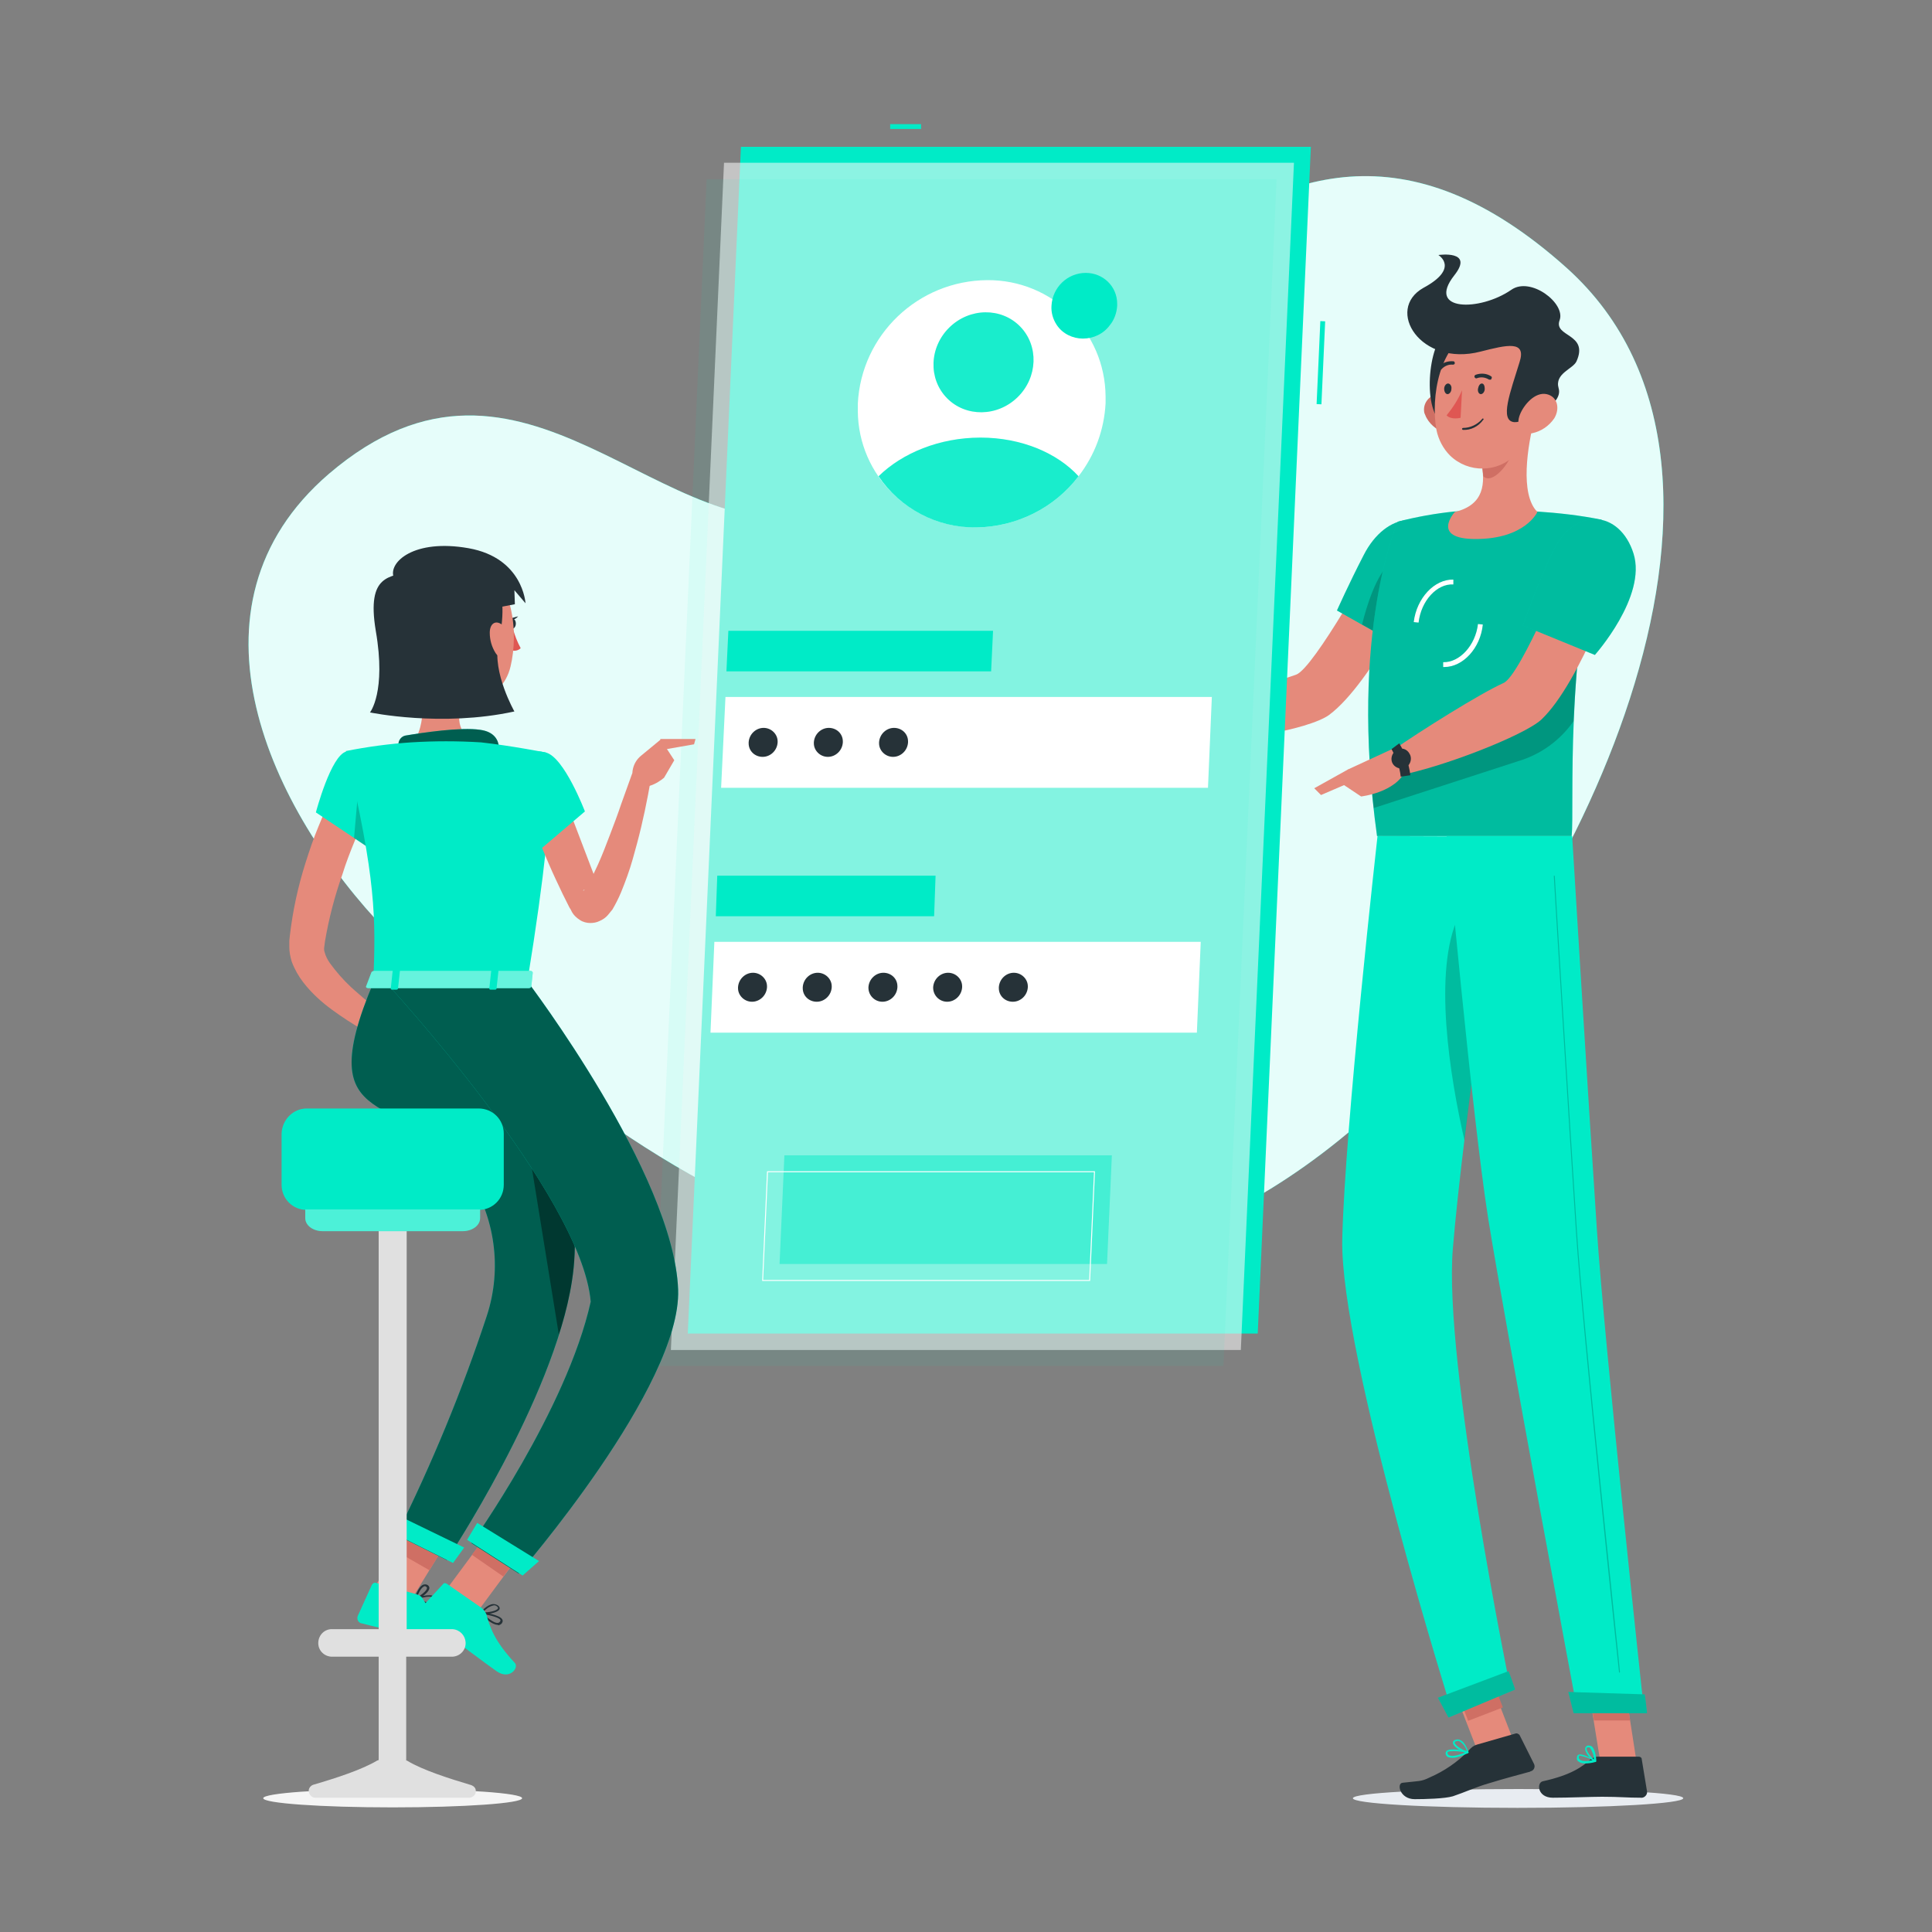 <svg version="1.1" id="prefix__Layer_1" xmlns="http://www.w3.org/2000/svg" x="0" y="0" viewBox="0 0 400 400" xml:space="preserve"><rect x="0" y="0" width="400" height="400" fill="#808080" stroke="none"/><style>.prefix__st0{fill:#00ebc7}.prefix__st2{fill:#e58a7b}.prefix__st3{opacity:.2;enable-background:new}.prefix__st5{fill:#263238}.prefix__st6{fill:#cf6f64}.prefix__st7{fill:#fff}.prefix__st8{fill:#df5753}.prefix__st12,.prefix__st13{enable-background:new}.prefix__st12{opacity:.1;fill:#fff}.prefix__st13{opacity:.6}</style><g id="prefix__freepik--background-simple--inject-22"><path class="prefix__st0" d="M80.2 192.9c58.5 60.4 135.5 102.3 206.8 34.6 36.8-34.8 85.3-128.9 37.4-172-66.1-59.3-104 37.7-153.4 50.9-33.9 9-62.3-43-102.9-8.3-32 27.5-12.2 69.7 12.1 94.8z"/><path d="M80.2 192.9c58.5 60.4 135.5 102.3 206.8 34.6 36.8-34.8 85.3-128.9 37.4-172-66.1-59.3-104 37.7-153.4 50.9-33.9 9-62.3-43-102.9-8.3-32 27.5-12.2 69.7 12.1 94.8z" opacity=".9" fill="#fff"/></g><g id="prefix__freepik--character-2--inject-22"><path class="prefix__st2" d="M295 118.6l-9.9-4s-13.1 23.9-16.8 25.1c-5.1 1.6-15.7 6.2-21.9 7-.9 1-2.2 4.1-2.1 5.2 8.4 2.8 26.9-.9 30.9-3.9 8.9-6.6 19.8-29.4 19.8-29.4z"/><path class="prefix__st0" d="M298.1 113.2c1.9 6.8-8.2 20.6-8.2 20.6l-13.1-7.4s2.5-5.6 5.5-11.4c4.7-9.3 13.7-9.6 15.8-1.8z"/><path class="prefix__st3" d="M298.1 113.2c1.9 6.8-8.2 20.6-8.2 20.6l-13.1-7.4s2.5-5.6 5.5-11.4c4.7-9.3 13.7-9.6 15.8-1.8z"/><path class="prefix__st3" d="M282 129.3l5.2 2.9.9-15.9c-3.1 2.4-5.2 9.3-6.1 13z"/><path class="prefix__st0" d="M289.4 108s-10.2 22.7-4.3 65.1h40.3c.6-6.2-1.5-36.3 6.2-65.5-4.4-.9-8.9-1.4-13.4-1.7-5.7-.3-11.4-.3-17.1 0-3.9.4-7.8 1.1-11.7 2.1z"/><path class="prefix__st3" d="M289.4 108s-10.2 22.7-4.3 65.1h40.3c.6-6.2-1.5-36.3 6.2-65.5-4.4-.9-8.9-1.4-13.4-1.7-5.7-.3-11.4-.3-17.1 0-3.9.4-7.8 1.1-11.7 2.1z"/><path d="M280.1 372.3c-.1 1.1 15.2 2 34.1 2s34.3-.9 34.3-2-15.2-1.9-34.1-1.9-34.2.8-34.3 1.9z" fill="#e8ecf1"/><path transform="rotate(-21.161 306.465 353.256)" class="prefix__st2" d="M302.6 344.7h7.7v17h-7.7z"/><path class="prefix__st2" d="M338.8 364.6h-7.5l-2.8-17.4h7.6z"/><path class="prefix__st5" d="M330.8 363.7h8.5c.3 0 .6.2.6.5l1.1 6.7c.1.6-.4 1.2-1 1.3h-.2c-3 0-4.4-.2-8.1-.2-2.3 0-7 .2-10.2.2s-3.4-3.1-2.1-3.4c5.9-1.3 8.2-3 10.1-4.7.4-.2.8-.4 1.3-.4zM305.8 361.2l8-2.3c.3-.1.6.1.8.3l3 6c.3.6 0 1.3-.6 1.5-.1 0-.1 0-.2.1-2.9.8-4.9 1.3-8.5 2.4-2.5.7-5.1 1.9-7.5 2.7-1.7.5-5.8.6-7.9.6-3.1 0-3.8-3.3-2.5-3.4 3.4-.4 3.8-.2 5.6-1.1 3-1.3 5.8-3.2 8.1-5.6.5-.6 1-1 1.7-1.2z"/><path class="prefix__st2" d="M247.6 146.6l-8.3-3.5-3.4 9.2c3.4.5 6.8.5 10.2 0l1.5-5.7z"/><path class="prefix__st2" d="M233.2 142.9l-.3 6.1 3 3.3 3.4-9.2z"/><path transform="rotate(-21.109 305.931 350.725)" class="prefix__st6" d="M302.1 346.4h7.7v8.8h-7.7z"/><path class="prefix__st6" d="M336.1 347.2h-7.6l1.5 9h7.5z"/><path class="prefix__st3" d="M283.9 161.7c.1 1.8.3 3.7.5 5.6l29.9-9.7c4.7-1.4 8.7-4.3 11.5-8.3.1-2.7.3-5.5.5-8.4.1-1.4.2-2.9.4-4.4s.3-3.1.5-4.7l-43.3 29.9z"/><path class="prefix__st7" d="M293.7 128.9l-1-.1c.6-5 4.3-8.9 8.2-8.8v1c-3.4-.2-6.7 3.4-7.2 7.9zM299 138.1h-.2v-1c3.4.1 6.7-3.5 7.2-7.9l1 .1c-.5 4.9-4.1 8.8-8 8.8z"/><path class="prefix__st2" d="M317.7 86.7c-1.4 5.5-3.1 15.6.6 19.3 0 0-2.5 5.6-12.8 5.6-9.4 0-4.3-5.6-4.3-5.6 6.2-1.5 6.3-6 5.5-10.3l11-9z"/><path class="prefix__st6" d="M313.2 90.3l-6.5 5.3c.2 1 .3 2 .4 3 1.9 1.9 5.7-2.9 6.1-5.4.1-.9.1-1.9 0-2.9zM295.4 86.6c.9 1.6 2.5 2.7 4.2 3.1 2.4.5 3.6-1.7 2.9-3.9-.6-2-2.6-4.7-5-4.2-1.8.4-3 2.1-2.6 3.9.2.4.3.8.5 1.1z"/><path class="prefix__st5" d="M299.4 69c-3.7 1.7-5.1 16.6-.4 18.8s7.5-22.1.4-18.8z"/><path class="prefix__st2" d="M318.8 78.4c-.9 7.5-1 11.8-5 15.7-3.7 3.8-9.8 3.9-13.6.2-1.4-1.4-2.4-3.3-2.8-5.3-1.2-6.7.5-17.8 7.9-20.7 4.9-2.1 10.6.1 12.7 4.9.8 1.6 1.1 3.4.8 5.2z"/><path class="prefix__st5" d="M306.5 72.8c5.5-1.4 9.6-2.4 8.1 2.2-1.9 6.2-4.2 12.1-1.1 12.4 1.9.2 10.3-3.4 9.2-7-.9-3.1 3-4 3.7-5.6 2.6-5.8-4.8-5-3.5-8.5 1.3-3.5-6-9.1-10-6.3-6.5 4.5-17.7 4.5-11.8-3 4.2-5.3-3.3-4.2-3.3-4.2s4.5 2.7-3.1 6.8c-8 4.5-.6 16.4 11.8 13.2z"/><path class="prefix__st2" d="M321.8 86.6c-1.1 1.6-2.7 2.7-4.6 3.1-2.5.5-3.4-1.7-2.5-3.9.8-2 3.1-4.7 5.5-4.2 2.3.5 2.8 3 1.6 5z"/><path class="prefix__st0" d="M285.2 173.1s-6.8 60.5-7.3 83.5c-.5 23.9 22.9 98.4 22.9 98.4l12-5s-14-68.1-12-91.5c2.1-25.6 10.9-85.3 10.9-85.3l-26.5-.1z"/><path class="prefix__st3" d="M302 189.7c-5.4 11.2-1.8 33.3 1.2 46.4 1.1-9.2 2.4-19.3 3.7-28.6-.2-14.3-1.3-25.3-4.9-17.8z"/><path class="prefix__st0" d="M312.3 346c.1 0 1.4 3.8 1.4 3.8l-13.8 5.8-2.2-4.1 14.6-5.5zM299.5 173.1s5.2 57.5 8.6 79.1c3.8 23.6 18.5 102.2 18.5 102.2h13.8s-8.3-76.7-9.8-100.1c-1.7-25.4-5.1-81.2-5.1-81.2h-26z"/><path class="prefix__st0" d="M340.5 350.8c.1 0 .5 3.9.5 3.9h-15.2l-1.1-4.4 15.8.5z"/><path class="prefix__st3" d="M335.3 346.3c-.1 0-.1 0-.1-.1-.1-.7-7.5-70-8.9-91-1.5-22.8-4.6-73.3-4.6-73.8 0-.1 0-.1.1-.1s.1.1.1.1c0 .5 3.1 51 4.6 73.8 1.4 21 8.9 90.2 8.9 91l-.1.1z"/><path class="prefix__st5" d="M307.4 80.5c0 .6-.4 1.1-.8 1.1s-.7-.5-.6-1.1.4-1.1.8-1.1.6.5.6 1.1zM300.5 80.5c0 .6-.4 1.1-.8 1.1s-.7-.5-.7-1.1.4-1.1.8-1.1.8.5.7 1.1z"/><path class="prefix__st8" d="M302.7 80.8c-.8 1.9-1.9 3.6-3.2 5.2 1 1 2.9.5 2.9.5l.3-5.7z"/><path class="prefix__st5" d="M302.9 89c-.1 0-.2-.1-.2-.2s.1-.2.2-.2c1.5 0 3-.7 4-1.9.1-.1.2-.1.2 0 .1.1.1.2 0 .2-1 1.4-2.6 2.2-4.2 2.1zM308.6 78.6h-.3c-.8-.5-1.7-.6-2.5-.3-.2.1-.4 0-.5-.2-.1-.2 0-.4.2-.5 1.1-.4 2.3-.3 3.2.3.2.1.2.3.1.5s-.1.2-.2.2zM297.9 76.6c-.1 0-.1 0-.1-.1-.1-.1-.1-.4 0-.5.8-.9 1.9-1.3 3.1-1.2.2 0 .3.2.3.4s-.2.3-.4.3c-.9-.1-1.8.3-2.4 1-.3.1-.4.2-.5.1z"/><path class="prefix__st2" d="M335.5 117.5l-10.4-2.8s-10.2 25.1-13.8 26.7c-4.9 2.2-17.3 10-22.6 13.7-.3 1.2-.1 4.6.6 5.5 9-1.6 26.2-8.3 29.8-11.6 8.2-7.7 16.4-31.5 16.4-31.5z"/><path class="prefix__st0" d="M328.2 365.1c-.5 0-1-.1-1.4-.4-.3-.2-.4-.6-.3-.9 0-.2.1-.4.3-.5.8-.4 3.2 1.1 3.5 1.2.1 0 .1.1.1.2s-.1.1-.1.1c-.7.2-1.4.3-2.1.3zm-1-1.6h-.2c-.1 0-.1.1-.1.2-.1.2 0 .5.2.6.4.4 1.4.4 2.7.1-.8-.4-1.7-.7-2.6-.9z"/><path class="prefix__st0" d="M330.2 364.8c-.1 0-.1 0 0 0-.8-.4-2.2-2.1-2-2.9.1-.3.3-.5.6-.5s.5 0 .8.2c.8.7.9 2.9.9 3 0 .1 0 .1-.1.2h-.2zm-1.4-3c-.3 0-.3.1-.3.2-.1.5.8 1.7 1.5 2.3 0-.8-.3-1.7-.8-2.4-.1-.1-.2-.2-.4-.1zM301.7 363.8c-.6.2-1.3.2-1.9 0-.3-.2-.5-.4-.5-.8 0-.2.1-.4.2-.5.8-.7 4.1 0 4.4.1.1 0 .1.1.1.2s0 .1-.1.2c-.7.3-1.4.6-2.2.8zm-1.6-1.2c-.1 0-.2.1-.3.1-.1 0-.1.1-.1.2 0 .2.1.4.3.5.5.3 1.8.1 3.4-.6-1.1-.2-2.2-.3-3.3-.2z"/><path class="prefix__st0" d="M303.9 363c-1.1-.2-3.1-1.3-3.1-2.2 0-.2.1-.5.6-.6.3-.1.7-.1 1 .1 1.1.5 1.6 2.5 1.7 2.5l-.2.2c.1 0 .1 0 0 0zm-2.3-2.5h-.1c-.3.1-.3.2-.3.3 0 .5 1.5 1.5 2.5 1.8-.2-.8-.7-1.5-1.4-2-.3-.2-.5-.2-.7-.1z"/><path class="prefix__st2" d="M289.5 154.5l-10.4 4.8-1.2 3 3.9 2.6s7.2-.8 9.2-5.4l-1.5-5z"/><path class="prefix__st5" d="M290 160.8c-.2-2-.9-3.9-1.9-5.7l1.6-1.2c1.2 2 2 4.2 2.3 6.6l-2 .3z"/><path class="prefix__st5" d="M291.8 156c.6.9.3 2.2-.6 2.8s-2.2.3-2.8-.6c-.6-.9-.3-2.2.6-2.8.1-.1.2-.1.3-.2.9-.5 2-.1 2.5.8z"/><path class="prefix__st2" d="M272.1 163.2l1.4 1.4 9.3-4-3.7-1.3z"/><path class="prefix__st3" d="M312.3 346c.1 0 1.4 3.8 1.4 3.8l-13.8 5.8-2.2-4.1 14.6-5.5zM340.5 350.8c.1 0 .5 3.9.5 3.9h-15.2l-1.1-4.4 15.8.5z"/><path class="prefix__st0" d="M338.2 114.6c2.8 8.9-8 21-8 21l-14.9-6.1c1.8-5.1 3.8-10.2 6.1-15.1 4.6-9.8 14-8.7 16.8.2z"/><path class="prefix__st3" d="M338.2 114.6c2.8 8.9-8 21-8 21l-14.9-6.1c1.8-5.1 3.8-10.2 6.1-15.1 4.6-9.8 14-8.7 16.8.2z"/></g><g id="prefix__freepik--Screen--inject-22"><path class="prefix__st0" d="M184.3 25.7h6.4v1h-6.4z"/><path transform="matrix(.045 -.999 .999 .045 186.143 344.941)" class="prefix__st0" d="M264.9 74.6h17.2v1h-17.2z"/><path class="prefix__st0" d="M271.4 30.4h-118l-11 245.7h118z"/><path opacity=".56" fill="#fafafa" d="M267.9 33.7h-118l-11 245.8h118z"/><path opacity=".07" fill="#00ebc7" d="M264.3 37.1h-118l-11 245.7h118z"/><path class="prefix__st7" d="M250.9 144.3H150.2l-.9 18.8h100.8z"/><path class="prefix__st0" d="M205.6 130.6h-54.8l-.4 8.4h54.8z"/><path class="prefix__st7" d="M248.6 195H147.9l-.8 18.8h100.7z"/><path opacity=".47" fill="#00ebc7" d="M230.2 239.2h-67.8l-1 22.5h67.8z"/><path class="prefix__st7" d="M225.6 265.2h-67.7-.1v-.1l1-22.5c0-.1 0-.1.1-.1h67.8v.1l-1 22.6h-.1zM158 265h67.5l1-22.3H159l-1 22.3z"/><path class="prefix__st0" d="M193.7 181.3h-45.2l-.3 8.4h45.2z"/><path class="prefix__st7" d="M228.9 83.5c-.3 5.5-2.2 10.7-5.6 15.1-5 6.6-12.9 10.5-21.2 10.6-13.4.1-24.4-10.7-24.5-24.1v-1.5c.7-14.3 12.5-25.5 26.8-25.6 13.4-.1 24.4 10.6 24.5 24.1v1.4z"/><path class="prefix__st0" d="M231.3 63.3c-.1 1.5-.6 2.9-1.5 4-1.3 1.8-3.4 2.8-5.6 2.8-2.1 0-4.2-1-5.4-2.8-.8-1.2-1.2-2.6-1.1-4 .2-3.8 3.3-6.8 7.1-6.8 3.6 0 6.5 2.8 6.5 6.4v.4z"/><path class="prefix__st5" d="M161 153.7c-.1 1.7-1.5 3-3.1 3s-2.9-1.2-2.9-2.8v-.2c.1-1.7 1.5-3 3.1-3s2.9 1.3 2.9 2.8v.2zM174.5 153.7c-.1 1.7-1.5 3-3.1 3s-2.9-1.3-2.9-2.8v-.2c.1-1.7 1.5-3 3.1-3s2.9 1.2 2.9 2.8v.2zM188 153.7c-.1 1.7-1.5 3-3.1 3s-2.9-1.3-2.9-2.8v-.2c.1-1.7 1.5-3 3.1-3s2.9 1.2 2.9 2.8v.2zM158.8 204.4c-.1 1.7-1.5 3-3.1 3s-2.9-1.3-2.9-2.8v-.2c.1-1.7 1.5-3 3.1-3s2.9 1.3 2.9 2.8v.2zM172.2 204.4c-.1 1.7-1.5 3-3.1 3s-2.9-1.2-2.9-2.8v-.2c.1-1.7 1.5-3 3.1-3s2.9 1.3 2.9 2.8v.2zM185.8 204.4c-.1 1.7-1.5 3-3.1 3s-2.9-1.3-2.9-2.9v-.1c.1-1.7 1.5-3 3.1-3s2.9 1.2 2.9 2.8v.2zM199.2 204.4c-.1 1.7-1.5 3-3.1 3s-2.9-1.3-2.9-2.9v-.1c.1-1.7 1.5-3 3.1-3s2.9 1.3 2.9 2.8v.2zM212.8 204.4c-.1 1.7-1.5 3-3.1 3s-2.9-1.2-2.9-2.8v-.2c.1-1.7 1.5-3 3.1-3s2.9 1.3 2.9 2.8v.2z"/><ellipse transform="rotate(-44.36 203.623 74.97)" class="prefix__st0" cx="203.6" cy="75" rx="10.6" ry="10.1"/><path class="prefix__st0" d="M223.3 98.6c-5 6.6-12.9 10.5-21.2 10.6-8.1.1-15.7-3.9-20.2-10.6 4.9-4.8 12.6-8 21.1-8s15.9 3.2 20.3 8z"/><ellipse transform="rotate(-44.36 203.623 74.97)" class="prefix__st12" cx="203.6" cy="75" rx="10.6" ry="10.1"/><path class="prefix__st12" d="M223.3 98.6c-5 6.6-12.9 10.5-21.2 10.6-8.1.1-15.7-3.9-20.2-10.6 4.9-4.8 12.6-8 21.1-8s15.9 3.2 20.3 8z"/></g><g id="prefix__freepik--character-1--inject-22"><path class="prefix__st2" d="M76.2 167.6c-.9 2.1-1.9 4.4-2.8 6.6s-1.8 4.5-2.5 6.8c-1.6 4.5-2.8 9.1-3.6 13.8l-.2 1.5c0 .3 0 .5.1.8.2.8.6 1.6 1.1 2.3 1.3 1.8 2.8 3.5 4.4 5 1.8 1.6 3.6 3.2 5.5 4.6 1.9 1.5 3.9 2.9 5.9 4.3l-1.9 3.5c-4.8-2.1-9.3-4.7-13.4-7.7-2.2-1.6-4.3-3.5-6-5.7-1-1.3-1.8-2.7-2.4-4.3-.3-1-.5-2-.5-3v-1.3l.1-1c.6-5.2 1.7-10.3 3.3-15.3.8-2.5 1.6-4.9 2.6-7.3s1.9-4.7 3.1-7.2l7.2 3.6z"/><path class="prefix__st2" d="M82.7 212.6l7.1-3.6-1.8 7.8s-4.9 1.4-7.1-1l1.8-3.2z"/><path class="prefix__st2" d="M96.2 210.3l-1.9 6.4-6.4.1 1.8-7.8z"/><path class="prefix__st8" d="M106.2 130.2c.4 1.4.9 2.7 1.6 4-.4.4-1 .6-1.6.5v-4.5z"/><ellipse class="prefix__st5" cx="106" cy="129.1" rx=".8" ry="1.1"/><path class="prefix__st5" d="M105.8 128l1.5-.4c0-.1-.8 1.1-1.5.4z"/><path class="prefix__st2" d="M86.7 137.5c.9 4.6 1.8 13.2-1.4 16.3 0 0 1.3 4.7 9.9 4.7 9.5 0 4.5-4.7 4.5-4.7-5.2-1.2-5.1-5.1-4.1-8.7l-8.9-7.6z"/><path class="prefix__st2" d="M84.1 126.9c.5 7.8.5 11.1 4.4 15.1 5.9 6 15.4 3.7 17.2-4 1.7-7 .6-18.5-7-21.6-5.4-2.2-11.6.4-13.9 5.8-.5 1.4-.8 3.1-.7 4.7z"/><path class="prefix__st5" d="M84.9 118.2c-3.9 1.4-9.1.4-7.1 12.4 2.2 12.7-1.2 16.9-1.2 16.9s14.8 3.1 29.9-.2c0 0-4.6-8.1-3.3-14 1.6-7.5.4-10.3.4-10.3s-13.2-6.8-18.7-4.8z"/><path class="prefix__st2" d="M101.4 131c0 1.5.4 2.9 1.2 4.2 1.1 1.6 2.3 1 2.6-.7.3-1.5.1-4.2-1.3-5.2s-2.5-.1-2.5 1.7z"/><path class="prefix__st5" d="M81.5 119.5c-1.1-3.1 4.2-8 15.5-6s11.8 11.4 11.8 11.4l-2.3-2.7.1 2.9-11.6 2.2-13.5-7.8z"/><path class="prefix__st0" d="M82.5 154.3c-.1-.9.5-1.8 1.4-2 3.5-.6 11.5-1.8 15.5-1.2 3 .4 3.8 2.2 3.9 3.6.1 1-.6 1.8-1.6 1.9h-.2l-17.4-.8c-.8 0-1.5-.6-1.6-1.5z"/><path class="prefix__st13" d="M82.5 154.3c-.1-.9.5-1.8 1.4-2 3.5-.6 11.5-1.8 15.5-1.2 3 .4 3.8 2.2 3.9 3.6.1 1-.6 1.8-1.6 1.9h-.2l-17.4-.8c-.8 0-1.5-.6-1.6-1.5z"/><path class="prefix__st2" d="M92.5 329l6.5 4.5 10.8-14.6-6.5-4.5zM77.5 328.7l6.8 3.9 9.5-15.5-6.8-3.8z"/><path class="prefix__st6" d="M109.8 318.9l-5.6 7.5-6.5-4.5 5.6-7.5zM87 313.3l6.8 3.9-4.9 7.9-6.8-3.9z"/><path class="prefix__st0" d="M98 203.2s25.2 31.7 20.4 62.1c-3.8 24.5-25.9 57.7-25.9 57.7l-10.4-5.2c7.3-14.7 13.6-29.9 18.7-45.4 3.2-9.8 1.7-20.5-4-29.1-12.8-18.6-33.2-7.5-19.4-40.1H98z"/><path class="prefix__st13" d="M98 203.2s25.2 31.7 20.4 62.1c-3.8 24.5-25.9 57.7-25.9 57.7l-10.4-5.2c7.3-14.7 13.6-29.9 18.7-45.4 3.2-9.8 1.7-20.5-4-29.1-12.8-18.6-33.2-7.5-19.4-40.1H98z"/><path d="M110.3 223.5l-3.7-3.6c0 .3 7.1 44.1 9.1 56.4 1.2-3.6 2.1-7.3 2.7-11 2.4-14.9-2.5-30.1-8.1-41.8z" opacity=".4"/><path class="prefix__st0" d="M109.2 203.2s30.3 39.9 31.2 63.8c.7 20-33 58.8-33 58.8l-9.8-6.3s19.7-27.5 24.7-50c-1.9-22.3-42.5-66.2-42.5-66.2h29.4z"/><path class="prefix__st13" d="M109.2 203.2s30.3 39.9 31.2 63.8c.7 20-33 58.8-33 58.8l-9.8-6.3s19.7-27.5 24.7-50c-1.9-22.3-42.5-66.2-42.5-66.2h29.4z"/><path class="prefix__st0" d="M71.7 155.6c-3.2.8-6.3 12.6-6.3 12.6l12.7 8.5s4.2-9.3 2.7-13.4c-1.6-4.4-5-8.7-9.1-7.7z"/><path class="prefix__st3" d="M74.2 163.2l-.9 10.3 4.7 3.2c1.3-2.9 2.3-6 2.9-9.1l-6.7-4.4z"/><path class="prefix__st0" d="M113 155.8s3.7 1.3-3.8 47.3H77.3c.5-13 .6-21-5.7-47.6 4.5-.9 9-1.5 13.5-1.8 4.8-.3 9.7-.3 14.5 0 6.3.7 13.4 2.1 13.4 2.1z"/><path class="prefix__st2" d="M116.2 163.2c.7 2 1.5 4.1 2.3 6.2l2.4 6.3 2.4 6.3.6 1.6.3.8.1.4v.1c-.2-.3-.4-.5-.7-.6-.4-.2-.8-.4-1.3-.4-.4 0-.8.1-1.1.2-.5.2-.5.3-.4.3.1-.1.2-.1.2-.2.6-.7 1-1.5 1.4-2.3.5-.9.9-1.9 1.4-2.9.9-2 1.7-4.1 2.5-6.2s1.6-4.2 2.3-6.3l2.3-6.4 3.9 1c-.8 4.6-1.7 9-2.9 13.5-.6 2.2-1.2 4.5-2 6.7-.4 1.1-.8 2.2-1.3 3.4-.5 1.2-1.1 2.4-1.8 3.6-.3.4-.6.7-.9 1.1-.5.6-1.1 1-1.8 1.3-.6.3-1.3.4-1.9.4-.7 0-1.5-.2-2.1-.6-.8-.5-1.4-1.1-1.8-1.9-.1-.3-.3-.5-.4-.7l-.2-.4-.4-.8-.8-1.6c-1-2.1-2-4.2-2.9-6.3s-1.8-4.2-2.6-6.4-1.6-4.3-2.4-6.6l7.6-2.6z"/><path class="prefix__st0" d="M113 155.8c3.8.9 8.1 12.2 8.1 12.2l-11.4 9.7s-7.4-12.3-5.9-16.4c1.6-4.2 4.2-6.7 9.2-5.5z"/><path class="prefix__st2" d="M132.8 156.4l4-3.3 2.8 4.3-2.1 3.6s-3.3 3-6.1 1.5c-1-2.2-.4-4.7 1.4-6.1z"/><path class="prefix__st2" d="M144 153l-.3 1.1-6.3 1.1-.7-2.2z"/><path class="prefix__st0" d="M108.2 326.2l-11.5-7.4 2.1-3.5 12.8 7.9z"/><path class="prefix__st5" d="M88.8 332.1c-1-.1-2-.5-2.8-1-.1 0-.1-.1-.1-.2s.1-.1.1-.1c.3-.1 3-.9 3.8-.3.2.1.3.4.2.6 0 .4-.2.7-.6.9-.2 0-.4.1-.6.1zm-2.3-1.1c1.2.6 2.2.9 2.7.6.2-.1.3-.3.4-.6 0-.2 0-.2-.1-.3-.4-.3-1.9 0-3 .3z"/><path class="prefix__st5" d="M86 331.2c-.1 0-.1 0-.1-.1v-.2c0-.1.6-2.3 1.7-2.8.3-.1.6-.1.8 0 .3.1.5.4.5.7-.1 1-2 2.2-2.9 2.4zm2-2.8c-.1 0-.2 0-.3.1-.6.3-1.1 1.5-1.4 2.2.9-.4 2.1-1.4 2.1-1.9 0-.1 0-.2-.2-.3-.1-.1-.2-.1-.2-.1zM103 336.4c-1.1 0-2.7-1.5-3.6-2.3v-.2c0-.1.1-.1.2-.1.4 0 3.9.5 4.4 1.5.1.2.1.4 0 .6-.1.3-.4.5-.8.6l-.2-.1zm-2.9-2.2c1.3 1.2 2.4 1.9 3 1.8.2 0 .4-.2.5-.4v-.2c-.2-.5-2.1-1-3.5-1.2z"/><path class="prefix__st5" d="M100.2 334.2h-.7c-.1 0-.1-.1-.1-.1v-.2c.1-.1 1.4-1.7 2.7-1.8.4 0 .7.1 1 .3.4.3.4.6.3.8-.3.6-2 1-3.2 1zm-.2-.4c1.1.1 2.9-.3 3.1-.8 0 0 .1-.2-.2-.4-.2-.2-.5-.3-.8-.2-.8.2-1.5.7-2.1 1.4z"/><path class="prefix__st0" d="M86.3 330.1l-8.5-2.4c-.3-.1-.6.1-.8.4l-2.9 6.4c-.3.6 0 1.4.7 1.6h.1c3 .8 4.4 1 8.2 2.1 2.3.6 5.6 1.8 8.8 2.7s4.2-2.2 3-2.9c-5.6-2.9-6-5-7.5-7.2-.2-.3-.7-.6-1.1-.7z"/><path class="prefix__st0" d="M99.7 332.9l-7.2-5c-.3-.2-.6-.2-.8.1l-4.8 5.2c-.5.5-.4 1.3.1 1.8l.1.1c2.6 1.7 3.9 2.4 7.1 4.6 2 1.4 5.9 4.4 8.6 6.3s4.7-.7 3.8-1.7c-4.3-4.6-5.2-7.5-5.9-10.1-.3-.6-.6-1-1-1.3zM93.8 323.6l-13-6.5 1.3-3.5 14 6.8zM76.9 201.3l-1.1 2.9c-.1.2.1.4.5.4h33.1c.3 0 .5-.1.6-.3l.3-2.9c0-.2-.2-.4-.5-.4H77.4c-.2.1-.4.1-.5.3z"/><path d="M76.9 201.3l-1.1 2.9c-.1.2.1.4.5.4h33.1c.3 0 .5-.1.6-.3l.3-2.9c0-.2-.2-.4-.5-.4H77.4c-.2.1-.4.1-.5.3z" opacity=".4" fill="#fff"/><path class="prefix__st0" d="M82.1 204.9h-.9c-.2 0-.3-.1-.3-.2l.4-3.7c0-.1.2-.2.3-.2h.9c.2 0 .3.1.3.2l-.4 3.7c0 .1-.2.2-.3.2zM102.5 204.9h-.9c-.2 0-.3-.1-.3-.2l.4-3.7c0-.1.2-.2.3-.2h.9c.2 0 .3.1.3.2l-.4 3.7c0 .1-.1.2-.3.2z"/><ellipse cx="81.3" cy="372.3" rx="26.8" ry="1.9" fill="#f5f5f5"/><path d="M97.6 369.6c-4.7-1.4-10-3.1-13.2-5-.1-.1-.2-.1-.3-.1V343h9.6c1.6-.1 2.8-1.4 2.7-3-.1-1.4-1.2-2.6-2.7-2.7h-9.5v-97.8h-5.8v97.8h-9.5c-1.6-.1-2.9 1.1-3 2.7s1.1 2.9 2.7 3h9.8v21.4c-.1 0-.2.1-.3.1-3.2 1.9-8.4 3.6-13.2 5-.7.2-1.2 1-.9 1.7.2.6.7 1 1.3 1h31.9c.8-.1 1.4-.7 1.3-1.5 0-.5-.4-.9-.9-1.1z" fill="#e0e0e0"/><path class="prefix__st0" d="M63.5 229.5h35.6c2.9 0 5.2 2.3 5.2 5.2v10.6c0 2.9-2.3 5.2-5.2 5.2H63.5c-2.9 0-5.2-2.3-5.2-5.2v-10.6c.1-2.9 2.4-5.2 5.2-5.2z"/><path class="prefix__st0" d="M63.2 250.4v1.8c0 1.5 1.6 2.7 3.6 2.7h29c2 0 3.6-1.2 3.6-2.7v-1.8H63.2z"/><path d="M63.2 250.4v1.8c0 1.5 1.6 2.7 3.6 2.7h29c2 0 3.6-1.2 3.6-2.7v-1.8H63.2z" opacity=".3" fill="#fff"/></g></svg>